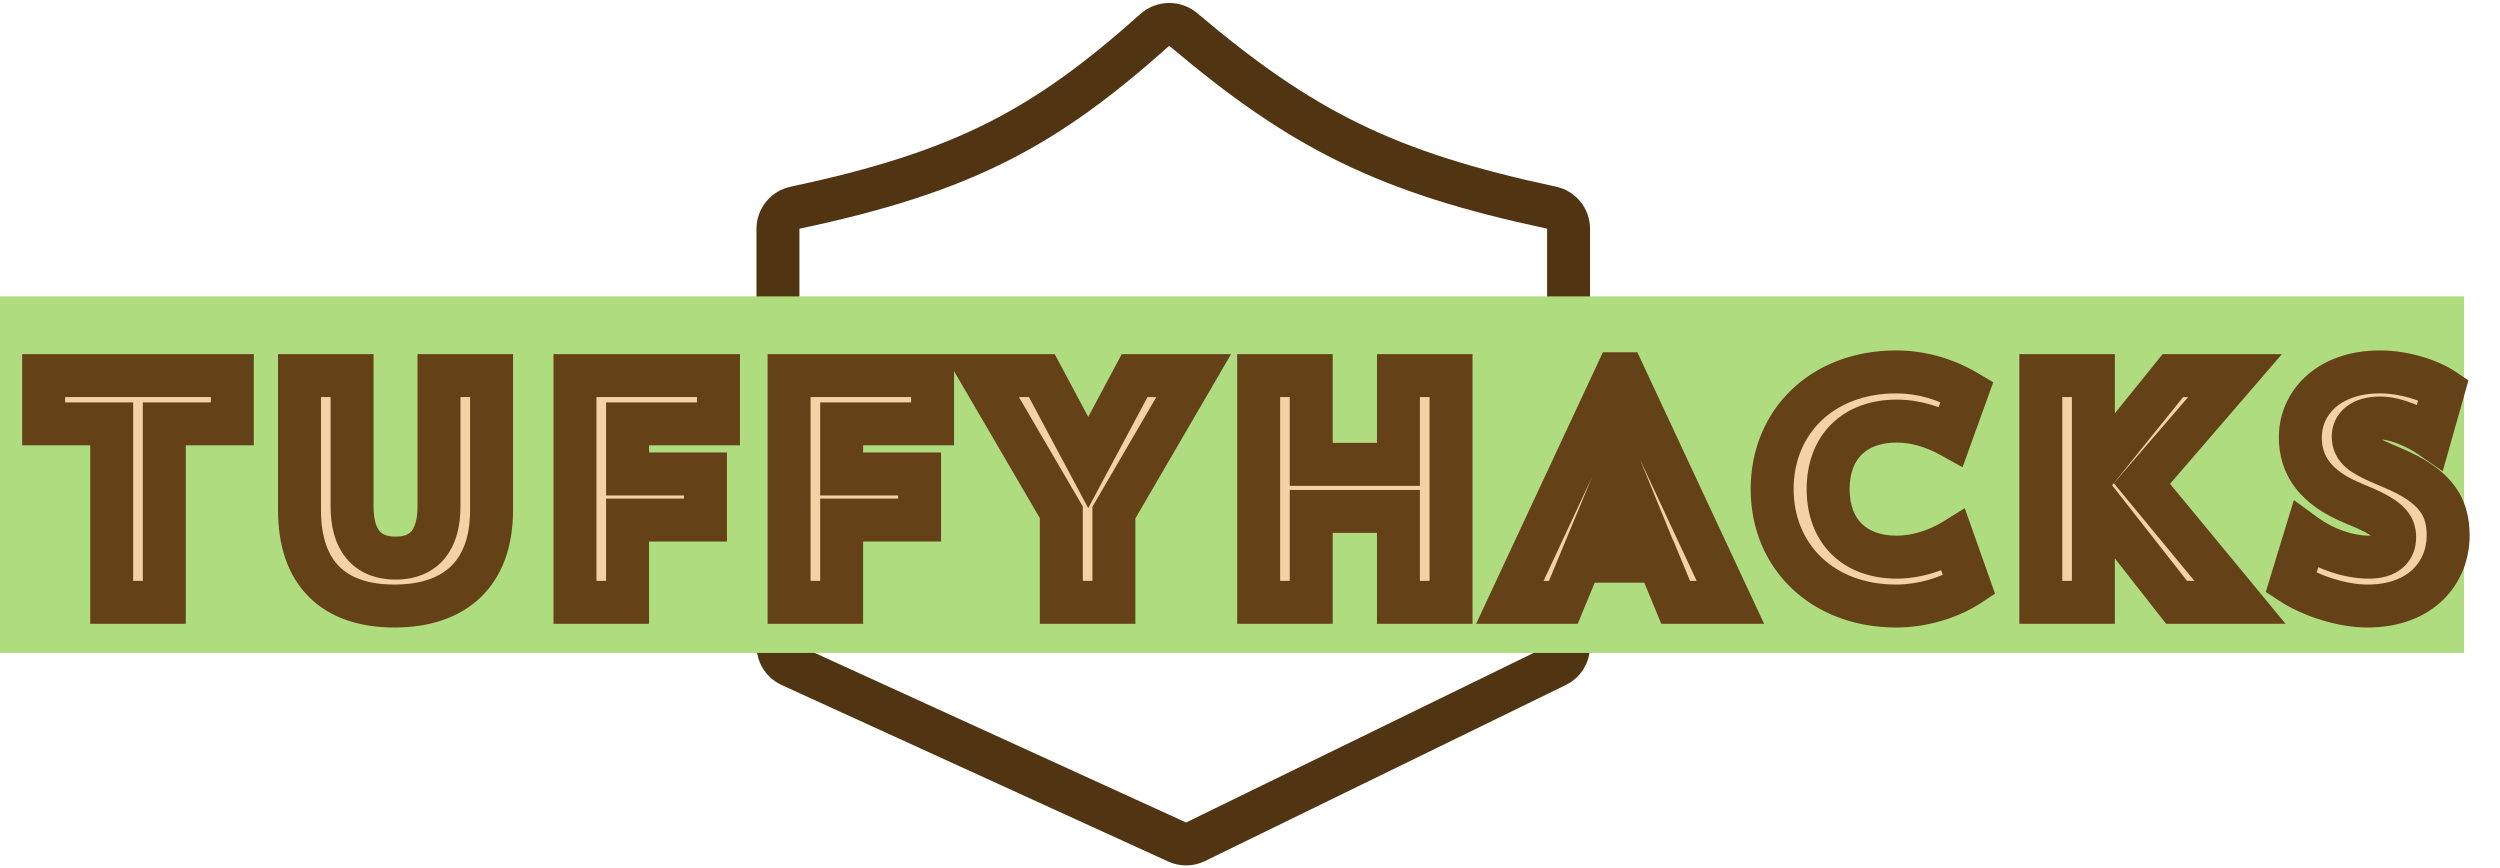 <svg width="582" height="202" viewBox="0 0 582 202" fill="none" xmlns="http://www.w3.org/2000/svg">
<path d="M181.107 69.115V53.265C181.107 50.883 182.788 48.836 185.118 48.343C224.67 39.981 243.485 29.589 268.813 6.984C270.703 5.296 273.564 5.258 275.499 6.895C303.156 30.303 322.973 40.192 361.165 48.337C363.49 48.833 365.165 50.878 365.165 53.255V69.115V150.466C365.165 152.377 364.075 154.121 362.358 154.959L278.314 195.965C276.971 196.62 275.405 196.64 274.045 196.02L184.03 154.924C182.249 154.111 181.107 152.334 181.107 150.376V69.115Z" stroke="#513513" stroke-width="10"/>
<rect y="69" width="573.633" height="83" fill="#AEDC7E"/>
<path d="M54.087 98.675V87.443H10.167V98.675H26.007V140.219H38.247V98.675H54.087ZM114.435 118.763V87.443H102.195V117.899C102.195 125.387 99.027 129.923 92.115 129.923C85.131 129.923 81.963 125.387 81.963 117.899V87.443H69.723V118.763C69.723 133.451 77.643 141.083 91.827 141.083C106.011 141.083 114.435 133.451 114.435 118.763ZM167.261 98.675V87.443H133.853V140.219H146.093V121.067H164.237V110.339H146.093V98.675H167.261ZM217.104 98.675V87.443H183.696V140.219H195.936V121.067H214.08V110.339H195.936V98.675H217.104ZM277.891 87.443H264.139L253.339 107.675L242.539 87.443H228.499L247.075 119.267V140.219H259.315V119.339L277.891 87.443ZM337.799 140.219V87.443H325.559V108.107H305.255V87.443H293.015V140.219H305.255V119.051H325.559V140.219H337.799ZM402.831 140.219L377.991 87.011H376.335L351.495 140.219H363.951L367.911 130.643H386.127L390.087 140.219H402.831ZM382.239 121.283H371.799L377.055 108.611L382.239 121.283ZM458.421 136.187L454.749 125.819C450.789 128.267 445.893 129.707 441.573 129.707C431.709 129.707 425.589 123.659 425.589 113.867C425.589 104.075 431.709 98.027 441.573 98.027C445.893 98.027 450.285 99.395 454.173 101.555L457.917 91.187C453.165 88.379 447.549 86.579 441.429 86.579C424.221 86.579 412.557 98.171 412.557 113.867C412.557 129.491 424.221 141.083 441.429 141.083C447.477 141.083 453.813 139.211 458.421 136.187ZM521.467 140.219L498.643 112.571L520.315 87.443H505.843L487.339 110.411V87.443H475.099V140.219H487.339V115.523L506.707 140.219H521.467ZM569.933 124.667C569.933 117.899 566.981 113.147 557.117 108.971C550.493 106.163 547.829 105.011 547.829 101.555C547.829 99.395 549.629 97.307 554.093 97.307C557.837 97.307 562.733 99.539 565.757 101.627L568.853 90.683C565.757 88.595 559.853 86.579 554.093 86.579C541.781 86.579 535.517 94.067 535.517 101.771C535.517 108.107 538.757 113.507 548.045 117.251C556.109 120.491 557.477 122.363 557.477 125.099C557.477 127.691 555.821 129.707 551.501 129.707C546.533 129.707 540.989 127.691 536.741 124.595L533.357 135.683C537.965 138.707 545.165 141.083 551.141 141.083C563.813 141.083 569.933 133.091 569.933 124.667Z" fill="#F5D2A5"/>
<path d="M54.087 98.675V103.675H59.087V98.675H54.087ZM54.087 87.443H59.087V82.443H54.087V87.443ZM10.167 87.443V82.443H5.167V87.443H10.167ZM10.167 98.675H5.167V103.675H10.167V98.675ZM26.007 98.675H31.007V93.675H26.007V98.675ZM26.007 140.219H21.007V145.219H26.007V140.219ZM38.247 140.219V145.219H43.247V140.219H38.247ZM38.247 98.675V93.675H33.247V98.675H38.247ZM59.087 98.675V87.443H49.087V98.675H59.087ZM54.087 82.443H10.167V92.443H54.087V82.443ZM5.167 87.443V98.675H15.167V87.443H5.167ZM10.167 103.675H26.007V93.675H10.167V103.675ZM21.007 98.675V140.219H31.007V98.675H21.007ZM26.007 145.219H38.247V135.219H26.007V145.219ZM43.247 140.219V98.675H33.247V140.219H43.247ZM38.247 103.675H54.087V93.675H38.247V103.675ZM114.435 87.443H119.435V82.443H114.435V87.443ZM102.195 87.443V82.443H97.195V87.443H102.195ZM81.963 87.443H86.963V82.443H81.963V87.443ZM69.723 87.443V82.443H64.723V87.443H69.723ZM119.435 118.763V87.443H109.435V118.763H119.435ZM114.435 82.443H102.195V92.443H114.435V82.443ZM97.195 87.443V117.899H107.195V87.443H97.195ZM97.195 117.899C97.195 121.05 96.511 122.759 95.842 123.595C95.33 124.236 94.394 124.923 92.115 124.923V134.923C96.748 134.923 100.851 133.342 103.651 129.842C106.294 126.538 107.195 122.235 107.195 117.899H97.195ZM92.115 124.923C89.783 124.923 88.83 124.224 88.316 123.585C87.646 122.752 86.963 121.051 86.963 117.899H76.963C76.963 122.234 77.863 126.545 80.524 129.852C83.34 133.353 87.463 134.923 92.115 134.923V124.923ZM86.963 117.899V87.443H76.963V117.899H86.963ZM81.963 82.443H69.723V92.443H81.963V82.443ZM64.723 87.443V118.763H74.723V87.443H64.723ZM64.723 118.763C64.723 126.974 66.949 134.007 71.924 138.97C76.897 143.931 83.872 146.083 91.827 146.083V136.083C85.597 136.083 81.52 134.418 78.987 131.891C76.457 129.367 74.723 125.239 74.723 118.763H64.723ZM91.827 146.083C99.778 146.083 106.839 143.935 111.922 139.028C117.035 134.093 119.435 127.058 119.435 118.763H109.435C109.435 125.155 107.622 129.28 104.977 131.833C102.303 134.414 98.059 136.083 91.827 136.083V146.083ZM167.261 98.675V103.675H172.261V98.675H167.261ZM167.261 87.443H172.261V82.443H167.261V87.443ZM133.853 87.443V82.443H128.853V87.443H133.853ZM133.853 140.219H128.853V145.219H133.853V140.219ZM146.093 140.219V145.219H151.093V140.219H146.093ZM146.093 121.067V116.067H141.093V121.067H146.093ZM164.237 121.067V126.067H169.237V121.067H164.237ZM164.237 110.339H169.237V105.339H164.237V110.339ZM146.093 110.339H141.093V115.339H146.093V110.339ZM146.093 98.675V93.675H141.093V98.675H146.093ZM172.261 98.675V87.443H162.261V98.675H172.261ZM167.261 82.443H133.853V92.443H167.261V82.443ZM128.853 87.443V140.219H138.853V87.443H128.853ZM133.853 145.219H146.093V135.219H133.853V145.219ZM151.093 140.219V121.067H141.093V140.219H151.093ZM146.093 126.067H164.237V116.067H146.093V126.067ZM169.237 121.067V110.339H159.237V121.067H169.237ZM164.237 105.339H146.093V115.339H164.237V105.339ZM151.093 110.339V98.675H141.093V110.339H151.093ZM146.093 103.675H167.261V93.675H146.093V103.675ZM217.104 98.675V103.675H222.104V98.675H217.104ZM217.104 87.443H222.104V82.443H217.104V87.443ZM183.696 87.443V82.443H178.696V87.443H183.696ZM183.696 140.219H178.696V145.219H183.696V140.219ZM195.936 140.219V145.219H200.936V140.219H195.936ZM195.936 121.067V116.067H190.936V121.067H195.936ZM214.08 121.067V126.067H219.08V121.067H214.08ZM214.08 110.339H219.08V105.339H214.08V110.339ZM195.936 110.339H190.936V115.339H195.936V110.339ZM195.936 98.675V93.675H190.936V98.675H195.936ZM222.104 98.675V87.443H212.104V98.675H222.104ZM217.104 82.443H183.696V92.443H217.104V82.443ZM178.696 87.443V140.219H188.696V87.443H178.696ZM183.696 145.219H195.936V135.219H183.696V145.219ZM200.936 140.219V121.067H190.936V140.219H200.936ZM195.936 126.067H214.08V116.067H195.936V126.067ZM219.08 121.067V110.339H209.08V121.067H219.08ZM214.08 105.339H195.936V115.339H214.08V105.339ZM200.936 110.339V98.675H190.936V110.339H200.936ZM195.936 103.675H217.104V93.675H195.936V103.675ZM277.891 87.443L282.212 89.959L286.589 82.443H277.891V87.443ZM264.139 87.443V82.443H261.14L259.728 85.088L264.139 87.443ZM253.339 107.675L248.928 110.029L253.339 118.292L257.75 110.029L253.339 107.675ZM242.539 87.443L246.95 85.088L245.538 82.443H242.539V87.443ZM228.499 87.443V82.443H219.791L224.181 89.963L228.499 87.443ZM247.075 119.267H252.075V117.914L251.393 116.746L247.075 119.267ZM247.075 140.219H242.075V145.219H247.075V140.219ZM259.315 140.219V145.219H264.315V140.219H259.315ZM259.315 119.339L254.994 116.822L254.315 117.989V119.339H259.315ZM277.891 82.443H264.139V92.443H277.891V82.443ZM259.728 85.088L248.928 105.32L257.75 110.029L268.55 89.797L259.728 85.088ZM257.75 105.32L246.95 85.088L238.128 89.797L248.928 110.029L257.75 105.32ZM242.539 82.443H228.499V92.443H242.539V82.443ZM224.181 89.963L242.757 121.787L251.393 116.746L232.817 84.922L224.181 89.963ZM242.075 119.267V140.219H252.075V119.267H242.075ZM247.075 145.219H259.315V135.219H247.075V145.219ZM264.315 140.219V119.339H254.315V140.219H264.315ZM263.636 121.855L282.212 89.959L273.57 84.926L254.994 116.822L263.636 121.855ZM337.799 140.219V145.219H342.799V140.219H337.799ZM337.799 87.443H342.799V82.443H337.799V87.443ZM325.559 87.443V82.443H320.559V87.443H325.559ZM325.559 108.107V113.107H330.559V108.107H325.559ZM305.255 108.107H300.255V113.107H305.255V108.107ZM305.255 87.443H310.255V82.443H305.255V87.443ZM293.015 87.443V82.443H288.015V87.443H293.015ZM293.015 140.219H288.015V145.219H293.015V140.219ZM305.255 140.219V145.219H310.255V140.219H305.255ZM305.255 119.051V114.051H300.255V119.051H305.255ZM325.559 119.051H330.559V114.051H325.559V119.051ZM325.559 140.219H320.559V145.219H325.559V140.219ZM342.799 140.219V87.443H332.799V140.219H342.799ZM337.799 82.443H325.559V92.443H337.799V82.443ZM320.559 87.443V108.107H330.559V87.443H320.559ZM325.559 103.107H305.255V113.107H325.559V103.107ZM310.255 108.107V87.443H300.255V108.107H310.255ZM305.255 82.443H293.015V92.443H305.255V82.443ZM288.015 87.443V140.219H298.015V87.443H288.015ZM293.015 145.219H305.255V135.219H293.015V145.219ZM310.255 140.219V119.051H300.255V140.219H310.255ZM305.255 124.051H325.559V114.051H305.255V124.051ZM320.559 119.051V140.219H330.559V119.051H320.559ZM325.559 145.219H337.799V135.219H325.559V145.219ZM402.831 140.219V145.219H410.684L407.362 138.103L402.831 140.219ZM377.991 87.011L382.522 84.895L381.175 82.011H377.991V87.011ZM376.335 87.011V82.011H373.151L371.805 84.895L376.335 87.011ZM351.495 140.219L346.965 138.103L343.643 145.219H351.495V140.219ZM363.951 140.219V145.219H367.294L368.572 142.129L363.951 140.219ZM367.911 130.643V125.643H364.568L363.291 128.732L367.911 130.643ZM386.127 130.643L390.748 128.732L389.47 125.643H386.127V130.643ZM390.087 140.219L385.467 142.129L386.744 145.219H390.087V140.219ZM382.239 121.283V126.283H389.687L386.867 119.389L382.239 121.283ZM371.799 121.283L367.181 119.367L364.312 126.283H371.799V121.283ZM377.055 108.611L381.683 106.717L377.087 95.483L372.437 106.695L377.055 108.611ZM407.362 138.103L382.522 84.895L373.461 89.126L398.301 142.334L407.362 138.103ZM377.991 82.011H376.335V92.011H377.991V82.011ZM371.805 84.895L346.965 138.103L356.026 142.334L380.866 89.126L371.805 84.895ZM351.495 145.219H363.951V135.219H351.495V145.219ZM368.572 142.129L372.532 132.553L363.291 128.732L359.331 138.308L368.572 142.129ZM367.911 135.643H386.127V125.643H367.911V135.643ZM381.507 132.553L385.467 142.129L394.708 138.308L390.748 128.732L381.507 132.553ZM390.087 145.219H402.831V135.219H390.087V145.219ZM382.239 116.283H371.799V126.283H382.239V116.283ZM376.418 123.198L381.674 110.526L372.437 106.695L367.181 119.367L376.418 123.198ZM372.428 110.504L377.612 123.176L386.867 119.389L381.683 106.717L372.428 110.504ZM458.421 136.187L461.165 140.367L464.444 138.215L463.135 134.517L458.421 136.187ZM454.749 125.819L459.463 124.149L457.393 118.306L452.12 121.566L454.749 125.819ZM454.173 101.555L451.745 105.925L456.881 108.778L458.876 103.253L454.173 101.555ZM457.917 91.187L462.62 92.885L464.027 88.989L460.461 86.882L457.917 91.187ZM463.135 134.517L459.463 124.149L450.036 127.488L453.708 137.856L463.135 134.517ZM452.12 121.566C448.891 123.562 444.898 124.707 441.573 124.707V134.707C446.889 134.707 452.688 132.971 457.379 130.072L452.12 121.566ZM441.573 124.707C437.67 124.707 435.04 123.529 433.401 121.906C431.767 120.288 430.589 117.706 430.589 113.867H420.589C420.589 119.819 422.472 125.157 426.364 129.011C430.251 132.86 435.613 134.707 441.573 134.707V124.707ZM430.589 113.867C430.589 110.027 431.767 107.445 433.401 105.827C435.04 104.204 437.67 103.027 441.573 103.027V93.027C435.613 93.027 430.251 94.873 426.364 98.722C422.472 102.576 420.589 107.914 420.589 113.867H430.589ZM441.573 103.027C444.868 103.027 448.429 104.083 451.745 105.925L456.602 97.184C452.142 94.706 446.919 93.027 441.573 93.027V103.027ZM458.876 103.253L462.62 92.885L453.215 89.488L449.471 99.856L458.876 103.253ZM460.461 86.882C455.032 83.674 448.547 81.579 441.429 81.579V91.579C446.552 91.579 451.299 93.083 455.374 95.491L460.461 86.882ZM441.429 81.579C431.682 81.579 423.178 84.879 417.079 90.728C410.973 96.585 407.557 104.737 407.557 113.867H417.557C417.557 107.3 419.974 101.808 424.001 97.945C428.037 94.075 433.969 91.579 441.429 91.579V81.579ZM407.557 113.867C407.557 132.455 421.668 146.083 441.429 146.083V136.083C426.775 136.083 417.557 126.526 417.557 113.867H407.557ZM441.429 146.083C448.396 146.083 455.696 143.956 461.165 140.367L455.678 132.006C451.931 134.465 446.559 136.083 441.429 136.083V146.083ZM521.467 140.219V145.219H532.078L525.323 137.035L521.467 140.219ZM498.643 112.571L494.857 109.305L492.101 112.5L494.787 115.754L498.643 112.571ZM520.315 87.443L524.101 90.708L531.23 82.443H520.315V87.443ZM505.843 87.443V82.443H503.45L501.949 84.306L505.843 87.443ZM487.339 110.411H482.339V124.587L491.233 113.547L487.339 110.411ZM487.339 87.443H492.339V82.443H487.339V87.443ZM475.099 87.443V82.443H470.099V87.443H475.099ZM475.099 140.219H470.099V145.219H475.099V140.219ZM487.339 140.219V145.219H492.339V140.219H487.339ZM487.339 115.523L491.273 112.437L482.339 101.045V115.523H487.339ZM506.707 140.219L502.773 143.304L504.274 145.219H506.707V140.219ZM525.323 137.035L502.499 109.387L494.787 115.754L517.611 143.402L525.323 137.035ZM502.429 115.836L524.101 90.708L516.529 84.177L494.857 109.305L502.429 115.836ZM520.315 82.443H505.843V92.443H520.315V82.443ZM501.949 84.306L483.445 107.274L491.233 113.547L509.737 90.579L501.949 84.306ZM492.339 110.411V87.443H482.339V110.411H492.339ZM487.339 82.443H475.099V92.443H487.339V82.443ZM470.099 87.443V140.219H480.099V87.443H470.099ZM475.099 145.219H487.339V135.219H475.099V145.219ZM492.339 140.219V115.523H482.339V140.219H492.339ZM483.405 118.608L502.773 143.304L510.641 137.133L491.273 112.437L483.405 118.608ZM506.707 145.219H521.467V135.219H506.707V145.219ZM557.117 108.971L555.166 113.574L555.168 113.575L557.117 108.971ZM565.757 101.627L562.916 105.741L568.666 109.711L570.568 102.988L565.757 101.627ZM568.853 90.683L573.664 92.044L574.65 88.561L571.649 86.537L568.853 90.683ZM548.045 117.251L546.176 121.888L546.181 121.89L548.045 117.251ZM536.741 124.595L539.686 120.554L534.009 116.417L531.959 123.135L536.741 124.595ZM533.357 135.683L528.575 134.223L527.481 137.807L530.614 139.863L533.357 135.683ZM574.933 124.667C574.933 120.491 573.998 116.444 571.184 112.793C568.473 109.278 564.389 106.62 559.066 104.366L555.168 113.575C559.709 115.498 562.033 117.303 563.265 118.9C564.392 120.362 564.933 122.074 564.933 124.667H574.933ZM559.069 104.367C557.387 103.654 556.077 103.097 555.003 102.591C553.917 102.079 553.283 101.715 552.902 101.442C552.551 101.19 552.611 101.152 552.723 101.354C552.856 101.594 552.829 101.742 552.829 101.555H542.829C542.829 103.095 543.136 104.683 543.975 106.199C544.793 107.677 545.934 108.75 547.076 109.569C549.132 111.043 552.092 112.271 555.166 113.574L559.069 104.367ZM552.829 101.555C552.829 101.715 552.794 101.921 552.692 102.134C552.587 102.353 552.455 102.491 552.376 102.552C552.235 102.663 552.584 102.307 554.093 102.307V92.307C551.139 92.307 548.356 92.994 546.198 94.689C543.943 96.46 542.829 98.992 542.829 101.555H552.829ZM554.093 102.307C555.083 102.307 556.58 102.63 558.356 103.333C560.076 104.013 561.719 104.915 562.916 105.741L568.598 97.512C566.771 96.25 564.454 94.992 562.035 94.034C559.671 93.099 556.847 92.307 554.093 92.307V102.307ZM570.568 102.988L573.664 92.044L564.042 89.322L560.946 100.266L570.568 102.988ZM571.649 86.537C567.677 83.859 560.788 81.579 554.093 81.579V91.579C558.919 91.579 563.837 93.331 566.057 94.828L571.649 86.537ZM554.093 81.579C546.906 81.579 540.991 83.782 536.817 87.593C532.654 91.394 530.517 96.541 530.517 101.771H540.517C540.517 99.296 541.512 96.848 543.559 94.978C545.595 93.119 548.968 91.579 554.093 91.579V81.579ZM530.517 101.771C530.517 105.849 531.582 109.886 534.308 113.496C536.983 117.038 540.972 119.79 546.176 121.888L549.914 112.613C545.83 110.967 543.555 109.147 542.288 107.469C541.072 105.859 540.517 104.028 540.517 101.771H530.517ZM546.181 121.89C550.17 123.493 551.799 124.503 552.44 125.08C552.671 125.288 552.603 125.292 552.521 125.095C552.445 124.911 552.477 124.837 552.477 125.099H562.477C562.477 123.992 562.339 122.658 561.754 121.252C561.163 119.834 560.249 118.654 559.13 117.647C557.071 115.794 553.984 114.248 549.909 112.611L546.181 121.89ZM552.477 125.099C552.477 125.22 552.458 125.182 552.512 125.045C552.575 124.889 552.69 124.722 552.832 124.598C553.107 124.36 552.961 124.707 551.501 124.707V134.707C554.362 134.707 557.204 134.045 559.386 132.151C561.673 130.166 562.477 127.494 562.477 125.099H552.477ZM551.501 124.707C547.745 124.707 543.212 123.124 539.686 120.554L533.796 128.635C538.766 132.258 545.321 134.707 551.501 134.707V124.707ZM531.959 123.135L528.575 134.223L538.139 137.142L541.523 126.054L531.959 123.135ZM530.614 139.863C535.969 143.377 544.113 146.083 551.141 146.083V136.083C546.217 136.083 539.961 134.036 536.1 131.502L530.614 139.863ZM551.141 146.083C558.563 146.083 564.592 143.716 568.788 139.605C572.954 135.524 574.933 130.089 574.933 124.667H564.933C564.933 127.669 563.853 130.441 561.79 132.462C559.758 134.453 556.391 136.083 551.141 136.083V146.083Z" fill="#644117"/>
</svg>

